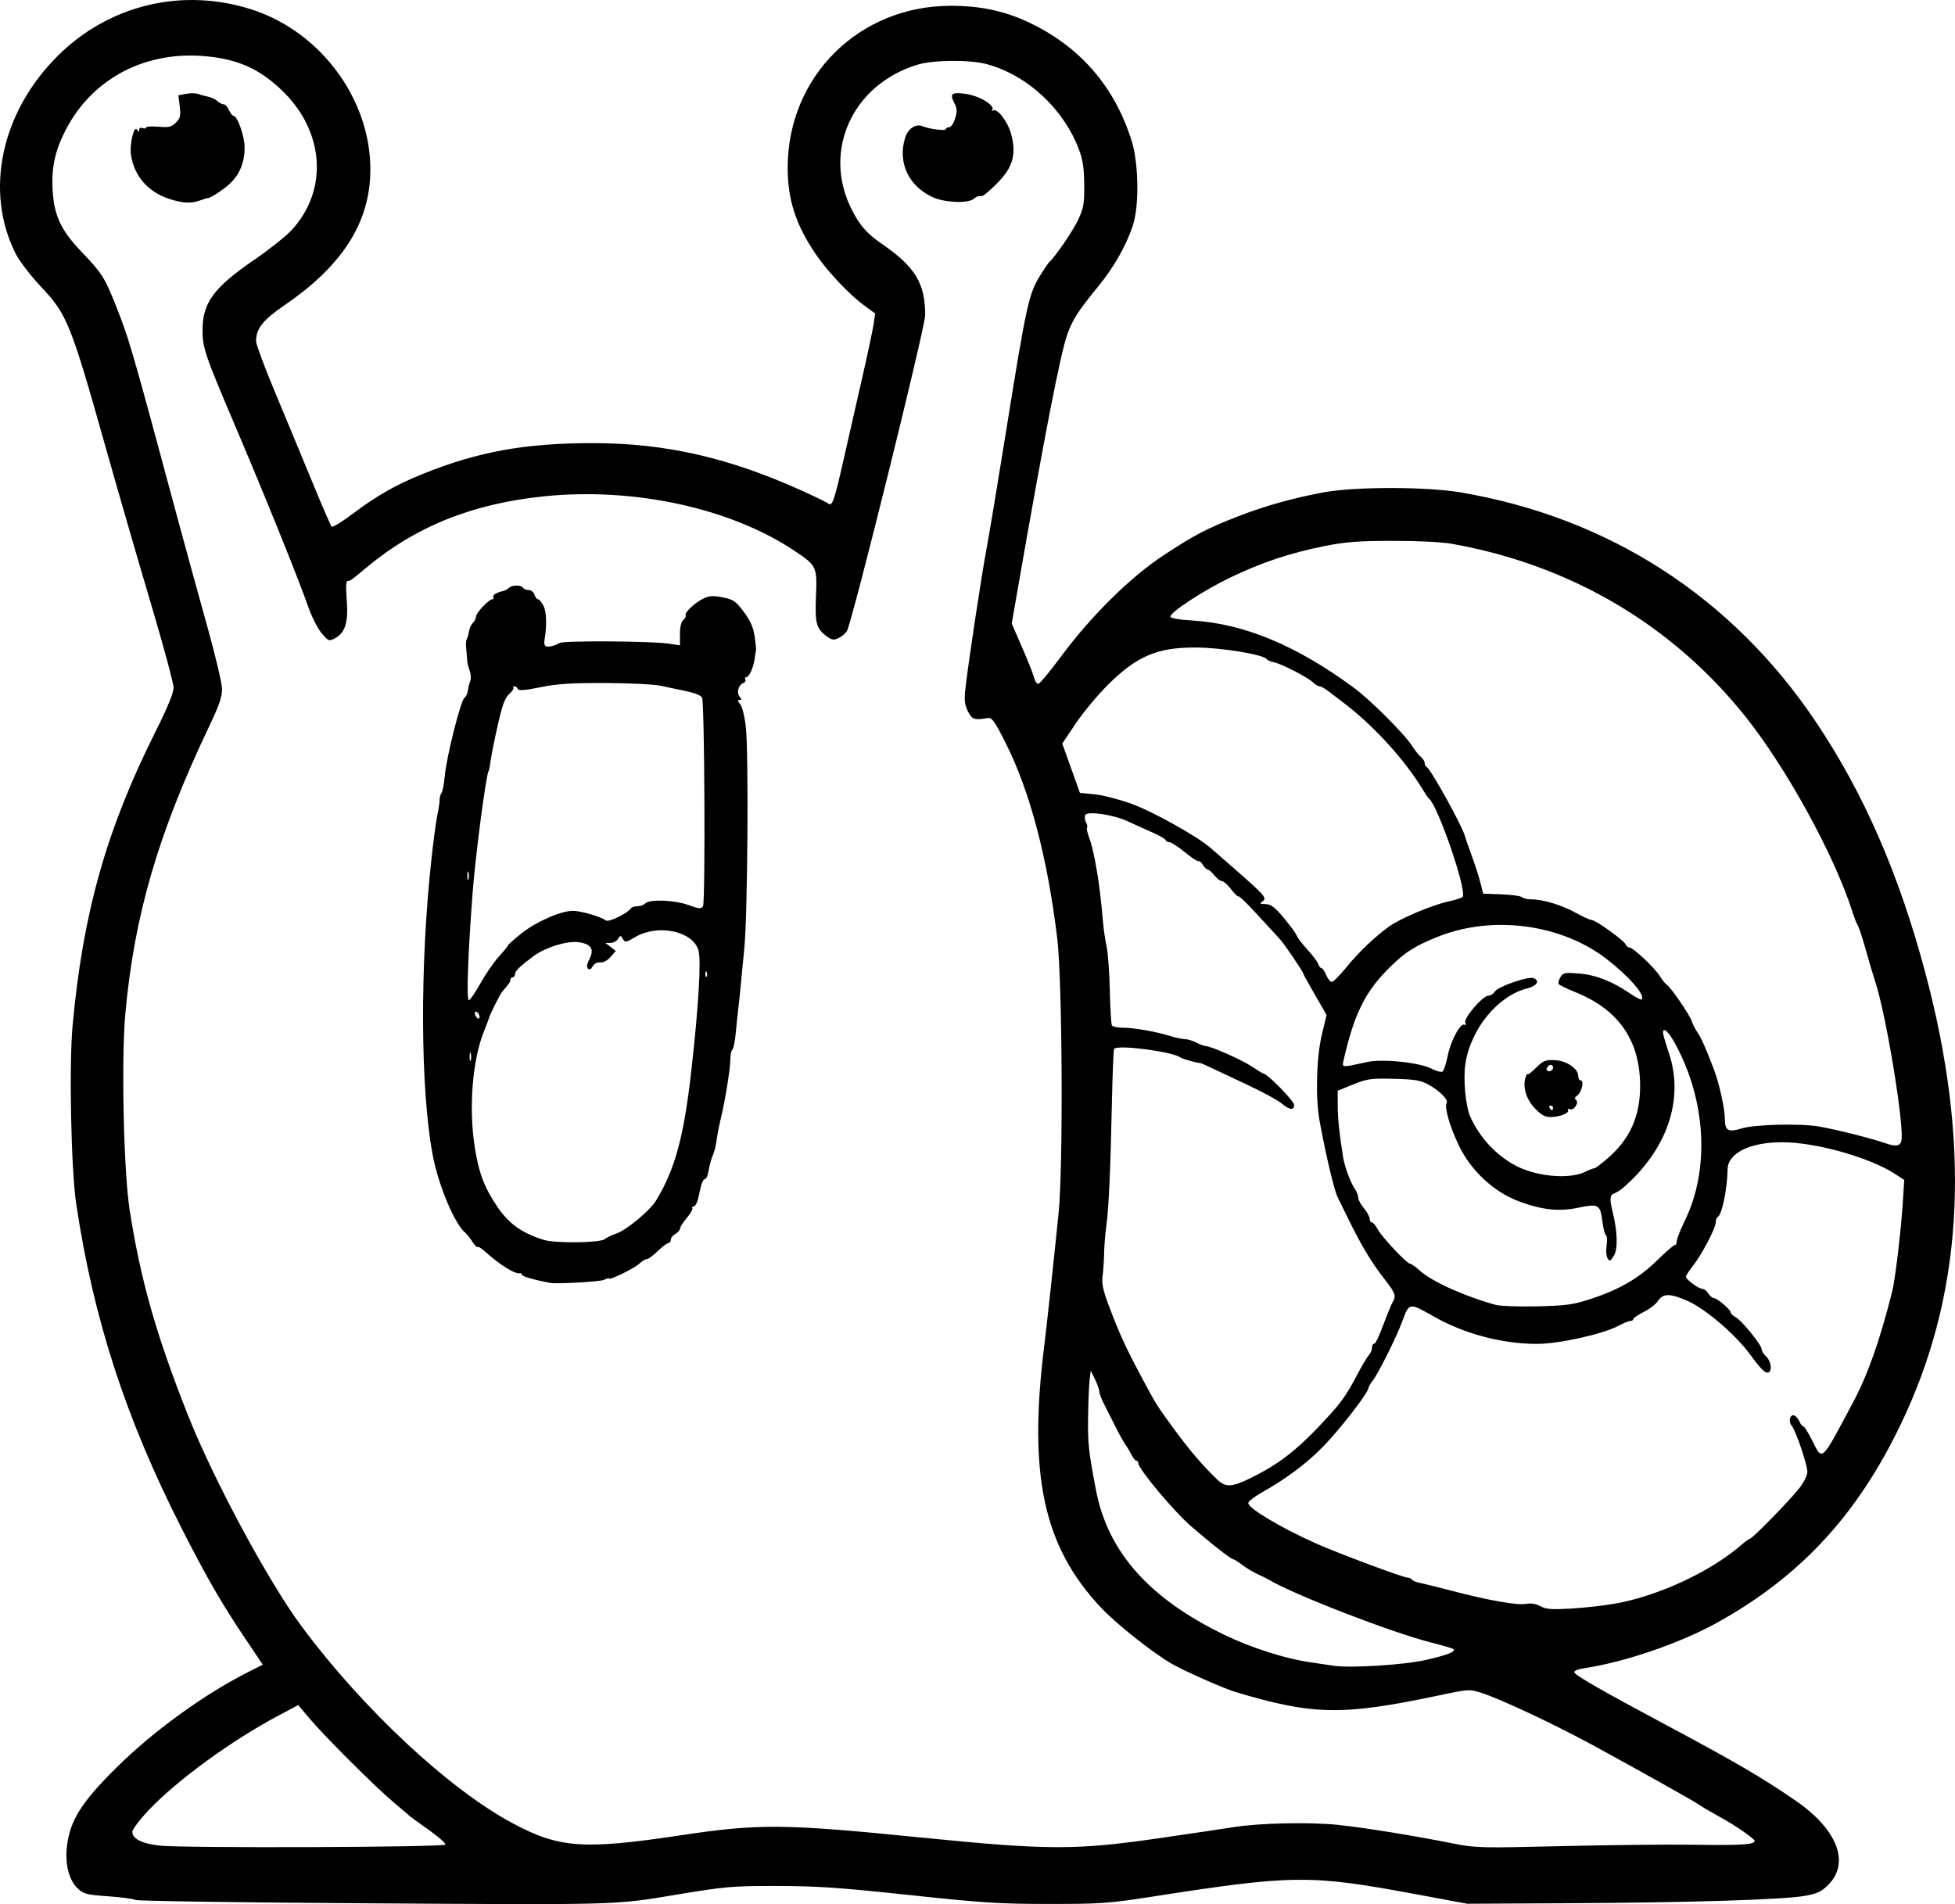 <?xml version="1.0" encoding="UTF-8" standalone="no"?>
<!-- Created with Inkscape (http://www.inkscape.org/) -->

<svg
   width="225.734mm"
   height="219.877mm"
   viewBox="0 0 225.734 219.877"
   version="1.1"
   id="svg5"
   xml:space="preserve"
   xmlns="http://www.w3.org/2000/svg"
   xmlns:svg="http://www.w3.org/2000/svg"><defs
     id="defs2" /><g
     id="layer1"
     transform="translate(66.271,-18.977)"><path
       style="fill:#000000;stroke-width:0.265"
       d="m -26.385,238.744 c -13.17,-0.085 -24.098,-0.254 -24.286,-0.375 -0.188,-0.121 -1.589,-0.31 -3.114,-0.418 -2.54,-0.181 -2.837,-0.26 -3.543,-0.935 -0.987,-0.946 -1.457,-2.83 -1.211,-4.853 0.365,-2.994 1.674,-5.072 5.715,-9.072 4.269,-4.225 10.122,-8.468 15.253,-11.055 l 1.646,-0.83 -1.987,-2.953 c -2.743,-4.078 -4.454,-7.037 -7.339,-12.698 -6.491,-12.734 -10.257,-24.329 -12.233,-37.662 -0.58,-3.912 -0.82,-15.956 -0.408,-20.444 1.199,-13.069 3.898,-22.646 9.578,-33.99 1.392,-2.78 2.085,-4.466 2.085,-5.074 0,-0.5 -1.18,-4.877 -2.623,-9.727 -1.442,-4.849 -3.774,-12.901 -5.181,-17.893 -4.086,-14.496 -4.476,-15.466 -7.522,-18.7 -1.175,-1.247 -2.48,-2.95 -2.901,-3.783 -3.648,-7.229 -1.692,-16.377 4.896,-22.898 5.907,-5.847 14.317,-7.862 22.276,-5.337 8.363,2.653 14.276,11.059 13.744,19.539 -0.351,5.601 -3.519,10.291 -9.895,14.646 -2.465,1.684 -3.27,2.701 -3.27,4.131 0,0.368 0.963,2.969 2.139,5.781 1.176,2.812 3.094,7.434 4.261,10.271 1.167,2.838 2.211,5.255 2.32,5.372 0.109,0.117 1.216,-0.556 2.461,-1.494 2.75,-2.074 4.978,-3.342 8.055,-4.583 6.41,-2.586 11.825,-3.567 19.658,-3.562 8.401,0.006 15.679,1.667 24.209,5.526 1.455,0.658 2.792,1.311 2.97,1.451 0.459,0.36 0.692,-0.31 1.771,-5.091 0.509,-2.256 1.457,-6.423 2.106,-9.26 0.649,-2.838 1.26,-5.707 1.358,-6.376 l 0.178,-1.217 -1.281,-0.941 c -1.741,-1.279 -4.252,-3.947 -5.622,-5.974 -2.269,-3.358 -3.2,-6.239 -3.2,-9.904 0,-10.547 8.222,-18.716 18.839,-18.716 3.374,0 6.147,0.582 8.896,1.866 5.976,2.791 10.018,7.428 11.989,13.754 0.814,2.613 0.876,7.543 0.123,9.78 -0.799,2.374 -2.191,4.814 -4.015,7.038 -2.296,2.8 -2.986,3.879 -3.578,5.602 -0.798,2.318 -2.676,11.997 -5.713,29.443 l -0.67,3.851 1.201,2.764 c 0.66,1.52 1.282,3.091 1.381,3.491 0.099,0.4 0.316,0.722 0.482,0.715 0.166,-0.007 1.374,-1.461 2.683,-3.231 3.418,-4.62 7.98,-9.12 11.775,-11.614 3.594,-2.362 4.957,-3.076 8.556,-4.481 3.123,-1.219 6.42,-2.144 9.964,-2.796 3.59,-0.66 11.799,-0.661 15.712,-0.002 17.184,2.892 31.452,12.106 41.13,26.56 5.512,8.232 9.568,17.538 12.602,28.915 5.208,19.527 4.487,36.064 -2.216,50.82 -5.098,11.222 -11.863,18.729 -21.852,24.25 -4.287,2.369 -10.637,4.544 -15.291,5.238 -0.759,0.113 -1.228,0.309 -1.169,0.488 0.116,0.349 3.345,2.201 10.375,5.953 8.138,4.343 11.281,6.176 15.161,8.845 4.838,3.328 6.335,7.183 3.783,9.738 -0.778,0.779 -1.268,1.011 -2.672,1.265 -2.449,0.442 -13.291,0.783 -27.12,0.853 l -11.906,0.06 -5.821,-1.082 c -12.324,-2.291 -14.196,-2.276 -30.427,0.246 -5.152,0.801 -6.028,0.863 -12.039,0.862 -5.707,-7.9e-4 -7.637,-0.125 -16.14,-1.034 -7.987,-0.855 -10.618,-1.035 -15.214,-1.041 -5.218,-0.008 -5.926,0.053 -11.642,1.001 -7.367,1.222 -6.11,1.19 -38.232,0.982 z m 11.549,-6.769 c 0.046,-0.146 -0.837,-0.916 -1.962,-1.713 -1.125,-0.797 -2.105,-1.511 -2.178,-1.587 -0.073,-0.077 -0.906,-0.788 -1.852,-1.58 -2.107,-1.766 -7.874,-7.516 -9.682,-9.654 l -1.328,-1.57 -2.28,1.213 c -5.428,2.887 -11.673,7.435 -14.954,10.89 -1.055,1.111 -1.918,2.255 -1.918,2.542 0,0.789 1.091,1.345 3.094,1.579 2.683,0.313 32.959,0.205 33.062,-0.119 z m 82.643,-0.765 c 3.565,-0.518 7.316,-1.076 8.334,-1.239 2.991,-0.48 8.794,-0.608 12.067,-0.266 3.072,0.321 8.543,1.205 13.376,2.161 2.55,0.504 3.195,0.52 12.435,0.293 5.36,-0.132 12.246,-0.204 15.302,-0.161 5.578,0.078 7.011,-0.014 7.011,-0.454 0,-0.21 -2.128,-1.699 -3.572,-2.5 -1.657,-0.919 -2.677,-1.516 -2.91,-1.704 -0.34,-0.274 -7.047,-4.031 -12.2,-6.833 -4.435,-2.412 -10.567,-5.297 -12.802,-6.022 -1.449,-0.47 -1.467,-0.469 -5.027,0.28 -11.151,2.345 -14.428,2.287 -23.468,-0.412 -1.324,-0.396 -6.007,-2.474 -7.358,-3.265 -2.249,-1.318 -6.355,-4.578 -8.112,-6.44 -6.686,-7.087 -8.461,-15.326 -6.56,-30.448 0.263,-2.089 1.048,-9.344 1.636,-15.116 0.542,-5.313 0.436,-26.868 -0.156,-31.75 -1.127,-9.296 -3.142,-16.948 -5.923,-22.49 -1.258,-2.507 -1.62,-3.027 -2.053,-2.955 -1.594,0.266 -1.844,0.185 -2.327,-0.749 -0.363,-0.703 -0.443,-1.276 -0.33,-2.381 0.27,-2.657 1.87,-13.246 2.537,-16.801 0.273,-1.455 1.223,-7.17 2.11,-12.7 2.443,-15.229 2.69,-16.359 4.046,-18.521 0.456,-0.728 0.898,-1.382 0.981,-1.455 0.7,-0.612 2.759,-3.615 3.356,-4.895 0.656,-1.406 0.738,-1.875 0.718,-4.101 -0.018,-1.942 -0.161,-2.875 -0.629,-4.101 -1.797,-4.705 -6.001,-8.571 -10.677,-9.816 -1.892,-0.504 -6.084,-0.474 -7.87,0.056 -7.578,2.248 -11.115,9.996 -7.657,16.772 0.952,1.866 1.736,2.752 3.513,3.975 3.799,2.615 4.956,4.528 4.956,8.193 0,1.438 -8.452,35.546 -9.043,36.492 -0.177,0.283 -0.617,0.649 -0.978,0.814 -0.542,0.247 -0.776,0.211 -1.337,-0.205 -1.219,-0.905 -1.384,-1.525 -1.25,-4.689 0.142,-3.359 0.084,-3.481 -2.483,-5.197 -7.358,-4.921 -18.498,-7.35 -28.868,-6.296 -8.3,0.844 -14.853,3.472 -20.593,8.26 -1.821,1.518 -1.816,1.515 -2.126,1.515 -0.201,0 -0.235,0.671 -0.112,2.183 0.207,2.553 -0.17,3.806 -1.333,4.428 -0.713,0.381 -0.761,0.364 -1.562,-0.571 -0.462,-0.539 -1.164,-1.938 -1.593,-3.171 -1.048,-3.019 -5.094,-13.03 -8.43,-20.86 -3.501,-8.218 -3.758,-8.984 -3.73,-11.122 0.039,-3.036 1.35,-4.798 5.877,-7.902 1.743,-1.195 3.704,-2.745 4.359,-3.446 4.35,-4.65 3.861,-11.532 -1.155,-16.264 -2.532,-2.388 -4.901,-3.463 -8.458,-3.839 -7.132,-0.753 -13.401,2.518 -16.482,8.598 -1.174,2.317 -1.582,4.187 -1.46,6.696 0.147,3.027 0.939,4.748 3.341,7.261 2.307,2.413 2.668,2.967 3.825,5.862 1.701,4.256 1.784,4.542 7.436,25.532 0.803,2.983 2.243,8.222 3.2,11.642 0.957,3.42 1.751,6.753 1.764,7.408 0.02,0.934 -0.301,1.875 -1.487,4.366 -5.879,12.341 -8.644,21.817 -9.674,33.149 -0.481,5.292 -0.198,18.237 0.495,22.678 1.264,8.099 3.048,14.388 6.704,23.638 2.966,7.502 9.321,19.309 13.196,24.516 7.09,9.528 16.987,18.754 24.33,22.681 5.363,2.869 8.166,3.072 19.315,1.398 9.149,-1.373 11.934,-1.349 27.781,0.239 14.793,1.483 17.889,1.489 27.781,0.051 z M -2.771,167.115 c -1.682,-0.308 -3.241,-0.757 -3.241,-0.932 0,-0.122 -0.089,-0.203 -0.198,-0.18 -0.606,0.131 -2.303,-0.927 -4.164,-2.594 -0.348,-0.312 -0.69,-0.51 -0.76,-0.44 -0.07,0.07 -0.343,-0.211 -0.608,-0.623 -0.264,-0.413 -0.625,-0.87 -0.803,-1.015 -1.236,-1.016 -3.114,-5.5 -3.768,-8.996 -1.431,-7.657 -1.486,-21.963 -0.131,-34.264 0.232,-2.11 0.538,-4.372 0.68,-5.027 0.141,-0.655 0.256,-1.423 0.254,-1.708 -0.002,-0.284 0.098,-0.642 0.22,-0.794 0.123,-0.152 0.293,-1.051 0.379,-1.997 0.197,-2.174 1.848,-8.727 2.263,-8.983 0.172,-0.106 0.35,-0.48 0.396,-0.83 0.046,-0.351 0.173,-0.848 0.281,-1.105 0.109,-0.257 0.078,-0.793 -0.069,-1.191 -0.146,-0.398 -0.278,-0.961 -0.293,-1.252 -0.015,-0.291 -0.064,-0.886 -0.111,-1.323 -0.046,-0.437 -0.021,-0.913 0.057,-1.058 0.077,-0.146 0.161,-0.384 0.187,-0.529 0.129,-0.743 0.263,-1.078 0.564,-1.402 0.182,-0.196 0.331,-0.517 0.331,-0.714 0,-0.41 1.498,-1.986 1.888,-1.986 0.143,0 0.194,-0.107 0.113,-0.237 -0.141,-0.229 0.387,-0.558 1.142,-0.711 0.201,-0.041 0.493,-0.201 0.648,-0.357 0.357,-0.357 1.416,-0.369 1.632,-0.018 0.09,0.146 0.387,0.265 0.659,0.265 0.273,0 0.571,0.238 0.664,0.529 0.092,0.291 0.276,0.529 0.408,0.529 0.132,0 0.42,0.348 0.64,0.774 0.344,0.665 0.391,2.274 0.116,3.91 -0.113,0.672 0.076,0.874 0.711,0.759 0.376,-0.068 0.825,-0.24 0.996,-0.383 0.353,-0.293 10.676,-0.233 12.673,0.074 l 1.257,0.193 v -1.308 c 0,-0.836 0.142,-1.426 0.394,-1.635 0.217,-0.18 0.338,-0.418 0.269,-0.53 -0.182,-0.294 1.072,-1.474 2.061,-1.939 0.682,-0.321 1.118,-0.346 2.224,-0.125 1.226,0.245 1.488,0.426 2.419,1.67 0.76,1.016 1.101,1.781 1.254,2.812 0.116,0.779 0.187,1.51 0.158,1.625 -0.029,0.115 -0.095,0.531 -0.146,0.926 -0.137,1.048 -0.637,2.173 -0.967,2.173 -0.158,0 -0.213,0.12 -0.122,0.266 0.091,0.147 -0.017,0.336 -0.239,0.421 -0.561,0.215 -0.796,1.112 -0.413,1.574 0.25,0.302 0.246,0.384 -0.019,0.384 -0.247,0 -0.228,0.124 0.071,0.463 0.235,0.266 0.514,1.365 0.655,2.58 0.346,2.976 0.219,21.816 -0.173,25.665 -0.178,1.746 -0.368,3.711 -0.423,4.366 -0.054,0.655 -0.16,1.667 -0.234,2.249 -0.074,0.582 -0.215,1.925 -0.313,2.984 -0.098,1.059 -0.28,1.989 -0.405,2.066 -0.125,0.077 -0.23,0.58 -0.232,1.117 -0.005,1.042 -0.59,4.697 -1.067,6.665 -0.159,0.655 -0.344,1.548 -0.412,1.984 -0.26,1.668 -0.306,1.87 -0.581,2.514 -0.155,0.364 -0.355,1.108 -0.444,1.654 -0.089,0.546 -0.267,0.992 -0.396,0.992 -0.238,0 -0.466,0.545 -0.667,1.587 -0.206,1.071 -0.432,1.587 -0.695,1.587 -0.144,0 -0.203,0.097 -0.13,0.214 0.073,0.118 -0.217,0.624 -0.645,1.124 -0.428,0.501 -0.778,1.055 -0.778,1.231 -3.3e-4,0.177 -0.239,0.449 -0.53,0.605 -0.291,0.156 -0.529,0.458 -0.529,0.671 0,0.213 -0.125,0.388 -0.278,0.388 -0.153,0 -0.707,0.417 -1.231,0.926 -0.524,0.509 -1.091,0.926 -1.26,0.926 -0.169,0 -0.571,0.246 -0.894,0.548 -0.587,0.547 -3.481,1.951 -3.481,1.689 0,-0.076 -0.241,-0.01 -0.535,0.148 -0.424,0.227 -5.435,0.512 -6.279,0.358 z m 6.328,-5.05 c 0.211,-0.175 0.827,-0.471 1.37,-0.659 1.159,-0.4 3.856,-2.643 4.545,-3.78 2.205,-3.638 3.217,-7.358 4.077,-14.986 0.863,-7.652 1.167,-12.909 0.811,-13.989 -0.717,-2.173 -4.678,-2.988 -7.238,-1.488 -1.117,0.655 -1.217,0.671 -1.478,0.237 -0.266,-0.443 -0.293,-0.443 -0.557,-0.003 -0.153,0.255 -0.54,0.466 -0.86,0.469 l -0.582,0.006 0.594,0.457 0.594,0.457 -0.594,0.686 c -0.359,0.415 -0.835,0.667 -1.203,0.638 -0.367,-0.029 -0.718,0.157 -0.884,0.467 -0.182,0.34 -0.364,0.426 -0.538,0.252 -0.174,-0.174 -0.118,-0.542 0.165,-1.089 0.601,-1.163 0.217,-1.762 -1.257,-1.964 -1.279,-0.175 -3.763,0.577 -5.081,1.539 -1.596,1.165 -2.246,1.784 -2.246,2.14 0,0.205 -0.119,0.373 -0.265,0.373 -0.146,0 -0.265,0.124 -0.265,0.276 0,0.255 -0.189,0.532 -0.955,1.397 -0.252,0.285 -1.46,2.709 -1.539,3.09 -0.015,0.073 -0.286,0.787 -0.602,1.587 -1.294,3.279 -1.722,8.711 -1.039,13.164 0.469,3.054 1.122,4.787 2.648,7.021 1.326,1.942 2.828,3.01 5.323,3.786 1.348,0.419 6.524,0.356 7.056,-0.086 z M -11.914,140.632 c -0.067,-0.257 -0.126,-0.111 -0.132,0.326 -0.005,0.437 0.05,0.647 0.122,0.468 0.072,-0.179 0.077,-0.536 0.01,-0.794 z m 0.971,-4.437 c -0.084,-0.218 -0.255,-0.397 -0.38,-0.397 -0.125,0 -0.159,0.179 -0.076,0.397 0.084,0.218 0.255,0.397 0.38,0.397 0.125,0 0.159,-0.179 0.076,-0.397 z m 0.128,-3.638 c 0.586,-1.055 1.549,-2.454 2.14,-3.109 0.591,-0.655 1.075,-1.25 1.076,-1.323 7.9e-4,-0.073 0.686,-0.681 1.522,-1.351 1.685,-1.351 4.564,-2.618 5.95,-2.618 0.931,0 3.269,0.682 3.823,1.116 0.306,0.24 2.53,-0.847 2.875,-1.405 0.081,-0.132 0.415,-0.24 0.741,-0.24 0.326,0 0.742,-0.149 0.924,-0.331 0.506,-0.506 3.402,-0.392 5.016,0.197 1.217,0.445 1.437,0.462 1.65,0.125 0.284,-0.448 0.183,-23.445 -0.106,-24.082 -0.11,-0.242 -0.859,-0.548 -1.832,-0.746 -0.905,-0.185 -2.241,-0.468 -2.969,-0.629 -0.728,-0.161 -3.585,-0.302 -6.35,-0.312 -3.96,-0.015 -5.558,0.088 -7.526,0.487 -1.827,0.37 -2.527,0.423 -2.602,0.198 -0.056,-0.169 -0.231,-0.307 -0.389,-0.307 -0.158,0 -0.215,0.072 -0.127,0.16 0.088,0.088 -0.127,0.415 -0.477,0.728 -0.49,0.438 -0.795,1.267 -1.325,3.611 -0.378,1.673 -0.747,3.514 -0.82,4.09 -0.072,0.576 -0.184,1.131 -0.247,1.233 -0.292,0.472 -1.517,9.834 -1.831,13.991 -0.546,7.225 -0.729,12.435 -0.438,12.435 0.141,0 0.736,-0.863 1.322,-1.918 z m 26.15,-1.306 c -0.085,-0.211 -0.147,-0.148 -0.16,0.16 -0.011,0.279 0.051,0.435 0.139,0.347 0.088,-0.088 0.097,-0.316 0.021,-0.507 z m -27.514,-11.521 c -0.067,-0.257 -0.126,-0.111 -0.132,0.326 -0.005,0.437 0.05,0.647 0.122,0.468 0.072,-0.179 0.077,-0.536 0.01,-0.794 z M -46.93,41.877 c -2.321,-0.826 -3.836,-2.608 -4.211,-4.953 -0.2,-1.253 0.337,-3.539 0.698,-2.969 0.192,0.304 0.239,0.307 0.242,0.017 0.002,-0.21 0.169,-0.296 0.401,-0.207 0.218,0.084 0.397,0.057 0.397,-0.06 0,-0.117 0.641,-0.159 1.425,-0.094 1.215,0.101 1.512,0.031 2.017,-0.474 0.505,-0.505 0.57,-0.781 0.441,-1.873 l -0.152,-1.281 0.91,-0.171 c 0.501,-0.094 1.12,-0.088 1.375,0.014 0.256,0.102 0.762,0.241 1.124,0.31 0.363,0.069 0.848,0.296 1.079,0.506 0.231,0.209 0.562,0.38 0.736,0.38 0.174,0 0.451,0.298 0.617,0.661 0.166,0.364 0.391,0.661 0.5,0.661 0.468,0 1.304,2.348 1.304,3.664 0,1.729 -0.563,3.101 -1.719,4.192 -0.759,0.716 -2.347,1.736 -2.578,1.656 -0.038,-0.013 -0.404,0.103 -0.814,0.259 -1.045,0.397 -2.208,0.324 -3.794,-0.241 z m 88.349,-0.13 c -2.784,-1.29 -4.045,-3.979 -3.195,-6.816 0.33,-1.103 1.243,-1.713 2.047,-1.37 0.75,0.321 2.666,0.558 2.666,0.33 0,-0.122 0.174,-0.223 0.386,-0.223 0.219,0 0.518,-0.441 0.69,-1.015 0.251,-0.839 0.231,-1.158 -0.121,-1.837 -0.534,-1.032 -0.261,-1.229 1.378,-0.991 1.604,0.233 3.452,1.381 3.011,1.87 -0.102,0.113 -0.055,0.132 0.104,0.041 0.509,-0.29 1.71,1.281 2.105,2.756 0.619,2.31 0.173,3.85 -1.637,5.661 -0.799,0.799 -1.565,1.453 -1.701,1.453 -0.5,0 -0.652,0.051 -0.995,0.337 -0.663,0.551 -3.368,0.439 -4.738,-0.196 z m 56.948,168.913 c 2.526,-0.577 3.483,-0.955 3.182,-1.256 -0.076,-0.076 -1.215,-0.41 -2.532,-0.743 -4.571,-1.155 -15.943,-5.555 -18.774,-7.263 -0.218,-0.132 -0.807,-0.423 -1.309,-0.648 -0.501,-0.225 -1.297,-0.703 -1.768,-1.062 -0.471,-0.359 -0.937,-0.653 -1.034,-0.653 -0.193,0 -1.805,-1.213 -3.322,-2.5 -0.523,-0.444 -1.178,-0.997 -1.455,-1.229 -1.903,-1.592 -6.193,-6.698 -6.193,-7.372 0,-0.152 -0.099,-0.276 -0.22,-0.276 -0.121,0 -0.384,-0.327 -0.584,-0.728 -0.2,-0.4 -0.503,-0.906 -0.673,-1.124 -0.17,-0.218 -0.698,-1.171 -1.174,-2.117 -0.476,-0.946 -1.086,-2.153 -1.356,-2.682 -0.27,-0.529 -0.491,-1.133 -0.491,-1.342 0,-0.209 -0.223,-0.838 -0.495,-1.397 l -0.495,-1.018 -0.13,1.037 c -0.071,0.57 -0.152,2.492 -0.178,4.271 -0.046,3.074 0.055,4.018 0.901,8.45 1.367,7.164 6.108,12.521 14.817,16.745 3.07,1.489 7.09,2.774 9.922,3.173 1.091,0.154 2.282,0.331 2.646,0.394 1.812,0.313 8.179,-0.077 10.716,-0.657 z m 21.773,-6.488 c 5.042,-0.879 11.151,-3.721 14.715,-6.846 0.423,-0.371 0.849,-0.674 0.947,-0.674 0.265,0 4.603,-4.445 5.681,-5.821 0.516,-0.659 0.933,-1.497 0.935,-1.876 0.003,-0.834 -1.339,-4.785 -1.824,-5.369 -0.403,-0.486 -0.185,-1.316 0.305,-1.16 0.182,0.058 0.448,0.365 0.592,0.683 0.144,0.318 0.35,0.578 0.459,0.578 0.109,0 0.559,0.714 0.999,1.587 1.241,2.459 0.987,2.693 4.747,-4.366 1.697,-3.187 3.084,-7.121 4.524,-12.832 0.333,-1.323 0.998,-6.894 1.206,-10.109 l 0.177,-2.739 -1.027,-0.668 c -2.98,-1.939 -9.186,-3.684 -13.097,-3.683 -3.708,10e-4 -6.242,1.264 -6.274,3.127 -0.038,2.239 -0.635,5.183 -1.111,5.478 -0.142,0.087 -0.257,0.382 -0.257,0.653 0,0.654 -1.613,3.727 -2.631,5.012 -0.445,0.561 -0.808,1.13 -0.808,1.263 0,0.321 1.472,1.401 1.91,1.401 0.189,0 0.493,0.238 0.674,0.529 0.182,0.291 0.461,0.529 0.621,0.529 0.379,0 1.954,1.328 1.954,1.648 0,0.136 0.255,0.387 0.566,0.557 0.723,0.395 3.006,3.198 3.006,3.69 0,0.206 0.238,0.589 0.529,0.853 0.536,0.485 0.717,1.573 0.304,1.828 -0.332,0.205 -0.898,-0.328 -2.081,-1.96 -1.731,-2.389 -5.297,-5.438 -7.411,-6.337 -2.006,-0.854 -2.735,-0.827 -3.358,0.124 -0.22,0.336 -0.94,0.88 -1.6,1.21 -0.66,0.33 -1.2,0.697 -1.2,0.817 0,0.12 -0.151,0.218 -0.335,0.218 -0.184,0 -0.803,0.251 -1.375,0.558 -1.802,0.966 -6.866,2.088 -9.422,2.088 -3.99,0 -8.343,-1.15 -11.84,-3.129 -2.955,-1.672 -2.879,-1.684 -3.731,0.61 -0.689,1.856 -2.839,6.145 -3.424,6.83 -0.223,0.262 -0.428,0.63 -0.456,0.819 -0.091,0.62 -3.301,4.753 -5.23,6.732 -1.892,1.942 -4.258,3.711 -7.117,5.322 -0.837,0.471 -1.521,1.014 -1.521,1.205 0,0.599 3.73,2.823 7.805,4.652 2.415,1.084 10.08,3.946 10.569,3.946 0.209,0 0.445,0.105 0.524,0.234 0.08,0.129 0.474,0.295 0.876,0.371 0.402,0.075 2.1,0.496 3.774,0.934 4.211,1.104 7.533,1.686 8.544,1.496 0.555,-0.104 1.129,-0.009 1.644,0.272 0.65,0.355 1.281,0.403 3.525,0.272 1.503,-0.088 3.761,-0.339 5.017,-0.558 z M 78.01,189.716 c 3.547,-1.727 5.687,-3.428 9.257,-7.362 1.405,-1.548 2.023,-2.451 3.183,-4.65 0.528,-1.002 1.127,-2.009 1.33,-2.239 0.203,-0.23 0.37,-0.617 0.37,-0.86 0,-0.243 0.09,-0.442 0.2,-0.442 0.218,0 0.534,-0.67 1.375,-2.91 0.3,-0.8 0.664,-1.662 0.809,-1.915 0.421,-0.737 0.327,-1.013 -0.878,-2.567 -1.622,-2.092 -2.727,-3.93 -4.303,-7.16 -0.533,-1.091 -1.072,-2.189 -1.198,-2.438 -0.377,-0.745 -1.454,-5.336 -2.07,-8.822 -0.476,-2.698 -0.354,-7.263 0.266,-9.869 l 0.549,-2.309 -1.343,-2.325 c -0.738,-1.279 -1.343,-2.381 -1.343,-2.451 0,-0.177 -2.111,-3.303 -2.622,-3.882 -0.232,-0.263 -0.666,-0.739 -0.965,-1.058 -0.299,-0.319 -1.273,-1.372 -2.165,-2.34 -0.892,-0.968 -1.677,-1.704 -1.745,-1.636 -0.068,0.068 -0.447,-0.301 -0.843,-0.82 -0.396,-0.519 -0.875,-0.943 -1.066,-0.943 -0.19,0 -0.58,-0.298 -0.867,-0.661 -0.286,-0.364 -0.623,-0.661 -0.749,-0.661 -0.126,0 -0.385,-0.25 -0.576,-0.555 -0.191,-0.305 -0.41,-0.492 -0.486,-0.415 -0.077,0.077 -0.788,-0.388 -1.579,-1.033 -0.792,-0.645 -1.613,-1.173 -1.826,-1.173 -0.213,0 -0.387,-0.098 -0.387,-0.218 0,-0.12 -0.744,-0.546 -1.654,-0.947 -0.91,-0.401 -2.158,-0.965 -2.775,-1.254 -1.569,-0.735 -4.566,-1.185 -4.848,-0.73 -0.116,0.188 -0.091,0.568 0.056,0.842 0.147,0.275 0.205,0.563 0.128,0.64 -0.077,0.077 0.025,0.573 0.227,1.102 0.621,1.63 1.264,5.49 1.593,9.561 0.076,0.946 0.272,2.315 0.435,3.043 0.163,0.728 0.332,3.018 0.375,5.091 0.043,2.072 0.153,3.888 0.244,4.035 0.091,0.147 0.657,0.267 1.258,0.267 1.28,0 3.809,0.443 5.471,0.959 0.644,0.2 1.418,0.364 1.72,0.365 0.301,7.9e-4 0.889,0.179 1.306,0.397 0.417,0.217 0.893,0.396 1.058,0.396 0.602,0.002 4.224,1.608 5.369,2.381 0.647,0.436 1.23,0.793 1.297,0.793 0.447,0 3.553,3.165 3.555,3.622 0.003,0.645 -0.522,0.601 -1.372,-0.117 -0.482,-0.407 -2.364,-1.432 -4.183,-2.278 -1.819,-0.846 -3.715,-1.737 -4.213,-1.978 -0.498,-0.242 -0.974,-0.446 -1.058,-0.454 -0.541,-0.053 -2.049,-0.475 -2.27,-0.636 -0.946,-0.689 -7.185,-1.513 -7.683,-1.015 -0.072,0.072 -0.187,2.798 -0.255,6.058 -0.164,7.868 -0.37,12.461 -0.646,14.393 -0.125,0.873 -0.241,2.302 -0.258,3.175 -0.018,0.873 -0.098,2.064 -0.178,2.646 -0.109,0.789 0.055,1.598 0.643,3.175 1.316,3.526 2.002,5.013 4.24,9.182 1.314,2.449 1.409,2.598 3.33,5.23 1.771,2.428 3.365,4.292 5.04,5.897 0.933,0.893 1.677,0.868 3.72,-0.126 z m 39.274,-20.705 c 3.37,-1.088 5.657,-2.408 7.782,-4.491 1.031,-1.011 1.964,-1.814 2.073,-1.786 0.109,0.028 0.198,-0.164 0.198,-0.427 0,-0.263 0.415,-1.322 0.923,-2.353 2.903,-5.893 2.473,-13.897 -1.099,-20.435 -0.768,-1.407 -1.414,-2 -1.41,-1.295 0.001,0.194 0.299,1.227 0.661,2.296 1.827,5.383 -0.162,11.229 -5.334,15.674 -0.269,0.231 -0.697,0.495 -0.952,0.587 -0.525,0.189 -0.564,0.65 -0.188,2.168 0.566,2.281 0.615,4.311 0.122,5.063 -0.421,0.642 -0.487,0.664 -0.724,0.241 -0.144,-0.257 -0.188,-0.923 -0.099,-1.48 0.089,-0.557 0.057,-1.079 -0.072,-1.158 -0.129,-0.08 -0.315,-0.793 -0.414,-1.585 -0.246,-1.967 -0.448,-2.081 -2.809,-1.588 -2.222,0.463 -4.155,0.255 -6.816,-0.734 -2.891,-1.075 -5.534,-3.523 -6.933,-6.422 -1.057,-2.192 -1.715,-4.471 -1.425,-4.94 0.228,-0.37 -0.817,-1.424 -2.114,-2.131 -0.903,-0.492 -1.568,-0.603 -3.991,-0.661 -2.646,-0.064 -3.069,-0.006 -4.693,0.652 l -1.785,0.722 0.005,1.72 c 0.005,1.512 0.183,3.215 0.622,5.953 0.177,1.102 0.858,2.948 1.342,3.64 0.223,0.318 0.405,0.781 0.405,1.029 0,0.247 0.298,0.804 0.661,1.236 0.364,0.432 0.661,0.977 0.661,1.211 0,0.234 0.116,0.425 0.258,0.425 0.142,0 0.435,0.343 0.652,0.762 0.454,0.877 3.383,4.001 3.752,4.001 0.136,0 0.619,0.34 1.074,0.755 1.416,1.293 5.124,2.975 8.817,3.999 0.509,0.141 2.652,0.217 4.763,0.169 3.311,-0.076 4.144,-0.188 6.085,-0.814 z m -0.529,-14.716 c 0.509,-0.247 0.993,-0.432 1.075,-0.411 0.082,0.021 0.77,-0.498 1.529,-1.153 2.576,-2.222 3.746,-4.837 3.746,-8.372 0,-5.224 -2.491,-8.818 -7.503,-10.824 -0.969,-0.388 -1.825,-0.807 -1.901,-0.93 -0.076,-0.124 0.014,-0.48 0.201,-0.791 0.309,-0.516 0.501,-0.553 2.136,-0.422 1.94,0.156 3.867,0.908 5.886,2.297 0.67,0.461 1.28,0.776 1.355,0.7 0.462,-0.462 -1.394,-2.611 -4.013,-4.647 -5.209,-4.049 -13.151,-5.12 -19.44,-2.623 -2.651,1.053 -3.764,1.747 -5.493,3.427 -2.938,2.855 -4.232,5.431 -5.473,10.892 -0.19,0.835 -0.233,0.833 2.716,0.177 1.783,-0.397 6.074,0.052 7.478,0.782 0.523,0.272 1.077,0.417 1.231,0.322 0.154,-0.095 0.425,-0.917 0.604,-1.827 0.34,-1.73 1.491,-3.856 1.938,-3.579 0.15,0.093 0.191,-0.019 0.096,-0.266 -0.201,-0.523 2.027,-3.1 2.681,-3.1 0.243,0 0.578,-0.22 0.746,-0.489 0.351,-0.562 3.841,-1.767 4.445,-1.535 0.778,0.299 0.413,0.9 -0.721,1.187 -3.371,0.854 -6.464,4.588 -7.13,8.61 -0.294,1.776 8e-4,5.017 0.569,6.25 1.065,2.311 2.742,4.169 4.909,5.439 2.384,1.397 6.399,1.825 8.333,0.888 z m -5.832,-7.365 c -1.011,-1.063 -1.429,-2.579 -1.006,-3.65 0.102,-0.259 0.194,-0.378 0.205,-0.264 0.01,0.114 0.44,-0.214 0.955,-0.729 0.823,-0.823 1.084,-0.931 2.149,-0.891 1.361,0.051 2.735,0.973 2.735,1.833 0,0.278 0.123,0.506 0.274,0.506 0.431,0 0.138,1.355 -0.374,1.729 -0.293,0.215 -0.359,0.4 -0.18,0.511 0.431,0.266 -0.199,1.276 -0.68,1.091 -0.22,-0.084 -0.32,-0.035 -0.228,0.112 0.206,0.333 -0.977,0.79 -2.045,0.79 -0.607,0 -1.072,-0.267 -1.805,-1.038 z m 2.128,-0.02 c 0,-0.146 -0.126,-0.265 -0.28,-0.265 -0.154,0 -0.207,0.119 -0.117,0.265 0.09,0.146 0.216,0.265 0.28,0.265 0.064,0 0.117,-0.119 0.117,-0.265 z m 0,-4.652 c 0,-0.467 -0.57,-0.386 -0.733,0.105 -0.058,0.173 0.084,0.314 0.314,0.314 0.23,0 0.419,-0.189 0.419,-0.419 z m 40.203,8.527 c 0.451,-1.284 -1.721,-14.63 -3.005,-18.463 -0.213,-0.635 -0.702,-2.285 -1.088,-3.668 -0.386,-1.382 -0.795,-2.633 -0.908,-2.778 -0.114,-0.146 -0.416,-0.919 -0.672,-1.72 -2.048,-6.407 -7.539,-16.425 -12.256,-22.357 -8.456,-10.636 -20.209,-17.573 -33.916,-20.019 -1.199,-0.214 -3.922,-0.351 -6.879,-0.347 -3.999,0.006 -5.44,0.116 -7.873,0.604 -3.973,0.795 -7.238,1.886 -10.889,3.639 -3.056,1.466 -6.89,3.973 -6.898,4.509 -0.003,0.183 0.96,0.351 2.575,0.45 5.936,0.364 11.968,2.874 18.56,7.724 1.951,1.436 5.859,5.334 6.767,6.751 0.328,0.511 0.791,1.092 1.029,1.289 0.238,0.198 0.433,0.513 0.433,0.702 0,0.188 0.096,0.382 0.212,0.431 0.453,0.188 4.205,6.973 4.439,8.026 0.032,0.146 0.385,1.158 0.783,2.249 0.398,1.091 0.856,2.52 1.018,3.175 l 0.294,1.191 2.116,0.079 c 1.164,0.043 2.229,0.192 2.368,0.331 0.139,0.139 0.639,0.252 1.113,0.252 1.333,0 3.518,0.666 5.119,1.559 0.8,0.447 1.612,0.814 1.805,0.817 0.467,0.006 3.762,2.37 3.936,2.823 0.075,0.196 0.273,0.358 0.439,0.36 0.431,0.005 2.93,2.359 3.508,3.304 0.267,0.437 0.629,0.884 0.804,0.995 0.471,0.298 2.656,3.49 2.879,4.207 0.106,0.34 0.4,0.916 0.654,1.28 0.441,0.632 1.051,2.015 1.946,4.41 0.614,1.643 1.227,4.477 1.227,5.669 0,1.283 0.414,1.501 1.938,1.024 1.476,-0.462 6.767,-0.595 8.91,-0.223 1.982,0.344 5.994,1.347 7.541,1.884 1.306,0.454 1.769,0.417 1.971,-0.158 z M 89.179,130.688 c 1.396,-1.721 3.251,-3.496 4.921,-4.709 1.277,-0.928 4.962,-2.486 6.858,-2.9 0.844,-0.184 1.593,-0.431 1.665,-0.548 0.482,-0.78 -2.87,-10.533 -3.897,-11.339 -0.093,-0.073 -0.39,-0.501 -0.661,-0.952 -2.102,-3.497 -5.76,-7.513 -9.224,-10.127 -0.582,-0.439 -1.375,-1.043 -1.762,-1.342 -0.387,-0.299 -0.833,-0.543 -0.992,-0.543 -0.159,0 -0.504,-0.208 -0.767,-0.463 -0.614,-0.594 -3.692,-2.171 -4.529,-2.32 -0.353,-0.063 -0.71,-0.219 -0.794,-0.346 -0.354,-0.54 -5.21,-1.338 -8.222,-1.351 -4.435,-0.019 -6.804,0.997 -10.172,4.361 -1.172,1.171 -2.827,3.165 -3.676,4.431 l -1.545,2.301 1.02,2.845 1.02,2.846 1.715,0.172 c 0.943,0.094 2.846,0.583 4.229,1.086 2.487,0.904 7.594,3.753 9.128,5.091 0.437,0.381 1.503,1.311 2.37,2.067 3.892,3.395 4.18,3.714 3.679,4.08 -0.413,0.302 -0.379,0.339 0.317,0.352 0.617,0.012 1.051,0.339 2.092,1.579 0.723,0.86 1.393,1.777 1.49,2.036 0.097,0.259 0.667,1.007 1.268,1.662 0.601,0.655 1.159,1.399 1.24,1.654 0.082,0.255 0.245,0.463 0.363,0.463 0.118,0 0.363,0.357 0.543,0.794 0.181,0.437 0.472,0.794 0.647,0.794 0.175,0 0.929,-0.752 1.675,-1.671 z"
       id="path2913" /></g></svg>
